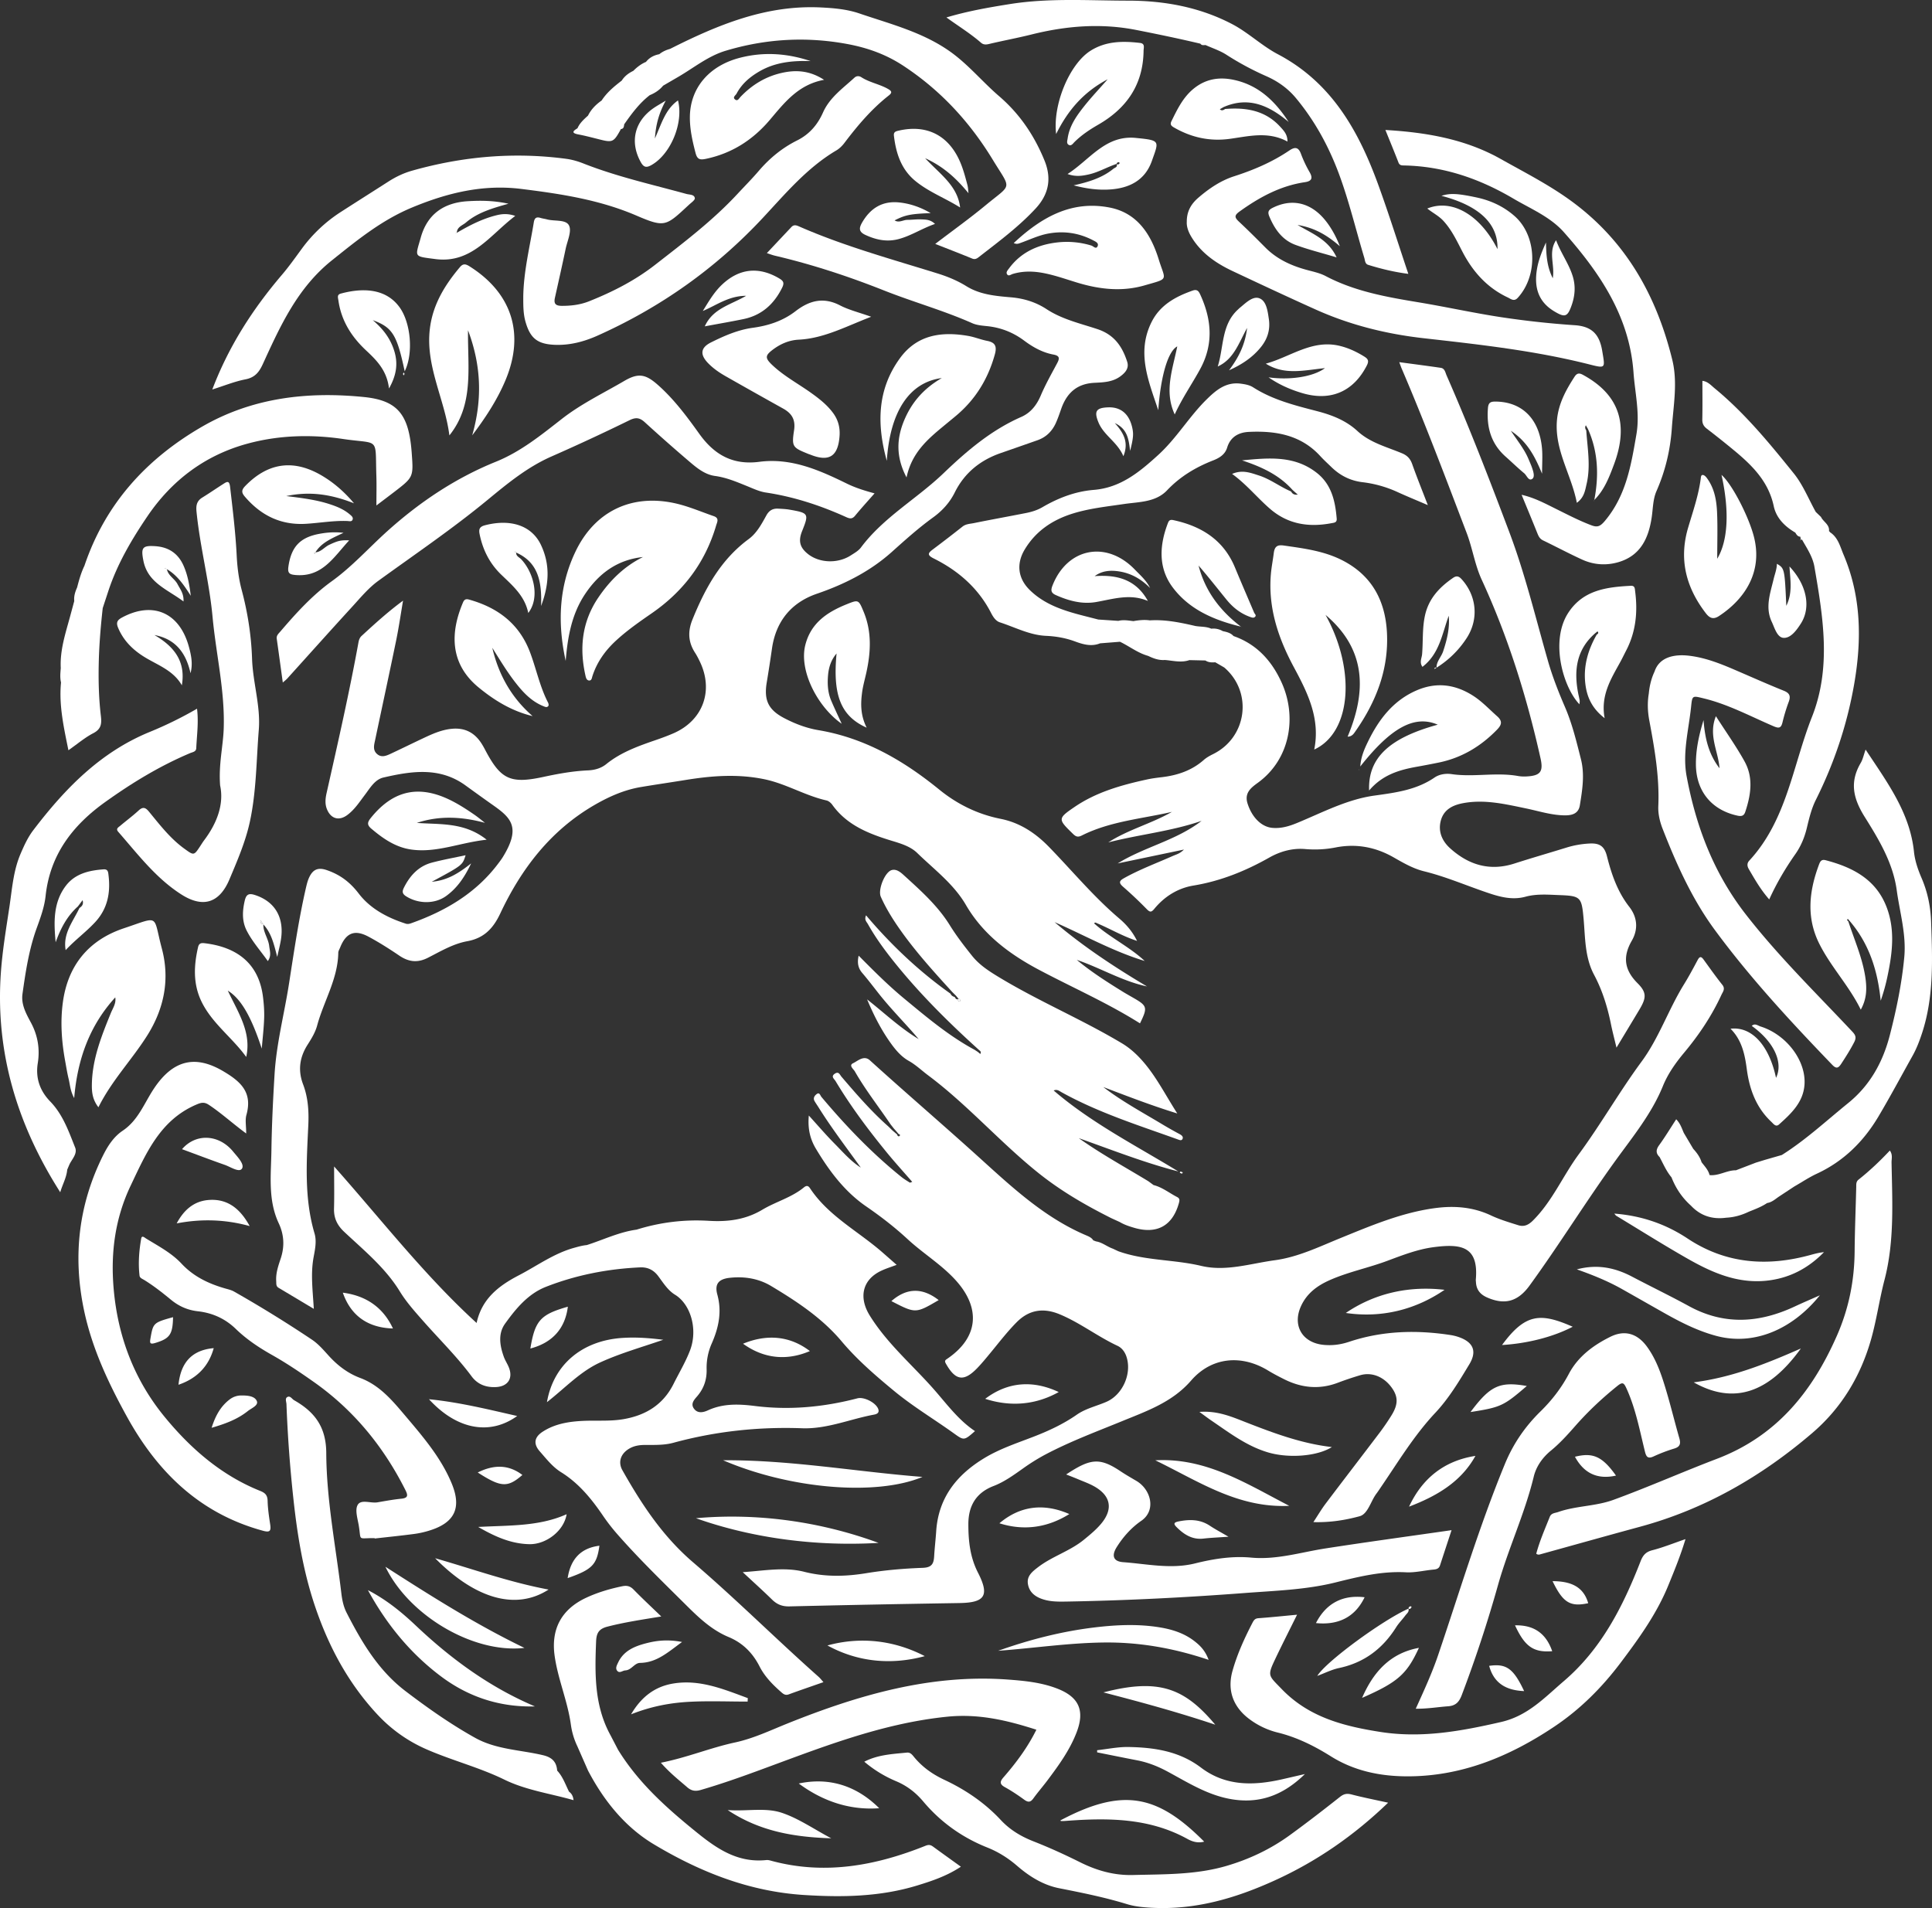 <svg xmlns="http://www.w3.org/2000/svg" width="310.328" height="306.489" viewBox="0 0 310.328 306.489"><rect x="0" y="0" width="310.328" height="306.489" fill="#333333" stroke="none"/><g fill="#FFF"><path d="M82.656 88.752l.205-.024c-.055-.051-.11-.102-.168-.152-.01.058-.024.117-.037.176zM26.687 91.364c.027.014.058.026.087.038.013.008.022.019.036.026-.003-.017-.011-.032-.014-.049-.037-.004-.074-.01-.109-.015zM73.173 37.491l.139-.063c-.023-.004-.047-.011-.069-.007-.028.005-.048.045-.07.07zM42.26 148.442l.02.028c.008.008.015.018.022.027l-.002-.055c-.017.004-.024-.003-.04 0zM26.43 91.329l.257.035c-.058-.027-.113-.054-.172-.075-.021-.008-.057.025-.085.04zM73.312 37.427l.063.006c0-.015.004-.025.004-.04a.75.75 0 0 1-.067.034zM154.003 160.846c.023.031.202.005.212-.022.057-.208-.026-.347-.246-.386-.198.138-.061.283.034.408zM153.969 160.438c.012-.008.014-.017.028-.025-.017.012-.025.009-.038.019v.001c.006-.001.006.004.01.005zM82.861 88.728c.01.007.017.015.024.022.01.003.015.008.024.011 0-.015-.009-.023-.008-.038l-.04.005zM50.604 88.777a.354.354 0 0 0 .033-.019c.006-.011.016-.019.021-.03-.017.001-.032.007-.05.007l-.004.042zM50.584 88.947l.02-.169-.174.095.154.074zM42.26 148.442l-.447-.654c.062.421.076.707.447.654zM76.563 212.517a.068.068 0 0 1-.012-.012.306.306 0 0 0-.007.024c-.007.034-.067.056.019-.012z"/><path d="M50.945 164.716c1.062-3.91 3.326-7.472 3.392-11.675.004-.282.187-.565.297-.841.941-2.361 2.323-2.94 4.564-1.739 1.705.913 3.346 1.96 4.948 3.045 1.504 1.019 2.931 1.185 4.601.333 2.029-1.033 4.036-2.239 6.297-2.65 2.688-.49 4.173-2.044 5.303-4.444 3.397-7.221 8.099-13.365 15.157-17.448 2.347-1.357 4.783-2.432 7.465-2.88 2.402-.401 4.812-.751 7.214-1.141 4.192-.679 8.364-.984 12.593-.108 3.482.722 6.527 2.627 9.975 3.406.352.08.719.396.938.702 2.351 3.28 5.85 4.645 9.5 5.762 1.483.453 3.04.904 4.139 1.976 2.732 2.658 5.857 4.972 7.82 8.345 2.783 4.783 7.042 7.935 11.787 10.446 5.393 2.854 10.993 5.312 16.176 8.576 1.246-2.539 1.178-2.806-1.023-4.072-.604-.349-1.214-.687-1.805-1.054-2.521-1.562-5.021-3.153-7.324-5.071 3.812 1.287 7.283 3.418 11.273 4.264-5.188-3.09-10.212-6.389-14.835-10.324 4.8 2.103 9.39 4.697 14.474 6.238-2.411-2.243-5.403-3.678-7.87-5.813-.087-.081-.259-.22-.249-.234.136-.202.3-.094.459-.015 2.111.887 4.095 2.077 6.427 2.835-.754-1.538-1.752-2.662-2.886-3.624-4.104-3.487-7.529-7.638-11.269-11.482-2.18-2.238-4.688-3.887-7.743-4.496-3.706-.738-6.986-2.356-9.862-4.695-5.757-4.684-11.981-8.304-19.421-9.554-1.909-.321-3.738-1.016-5.462-1.915-2.557-1.332-3.313-2.859-2.839-5.731.303-1.813.58-3.627.842-5.447.622-4.356 3.059-7.391 7.229-8.822 4.427-1.519 8.539-3.592 12.022-6.711 2.149-1.925 4.286-3.846 6.625-5.54 1.468-1.063 2.666-2.366 3.485-4.014 1.564-3.145 4.094-5.187 7.387-6.328 1.97-.683 3.937-1.371 5.904-2.062 1.396-.49 2.358-1.456 2.955-2.784.324-.724.583-1.479.844-2.23.884-2.546 2.508-4.069 5.342-4.209 1.415-.071 2.893-.112 4.14-1.018.822-.599 1.464-1.325 1.122-2.375-.793-2.452-2.075-4.341-4.795-5.237-2.757-.91-5.655-1.566-8.145-3.199-1.742-1.142-3.663-1.728-5.734-1.905-2.476-.213-4.964-.43-7.151-1.786-1.448-.897-3.001-1.538-4.619-2.042-7.489-2.333-15.067-4.402-22.273-7.565-.458-.201-.838-.296-1.212.1-1.312 1.392-2.621 2.786-3.947 4.194.393.126.854.309 1.332.422 5.956 1.399 11.773 3.312 17.43 5.555 4.706 1.868 9.593 3.225 14.226 5.279.705.313 1.539.389 2.323.467 2.238.218 4.232.998 6.034 2.344 1.403 1.048 2.938 1.903 4.678 2.228 1.062.197 1.009.636.595 1.411-.911 1.708-1.87 3.401-2.626 5.178-.66 1.551-1.627 2.771-3.128 3.43-4.828 2.118-8.738 5.455-12.492 9.051-4.292 4.111-9.629 7.064-13.261 11.925-.4.535-1.057.899-1.639 1.273-2.079 1.339-5.013 1.231-6.856-.221-1.316-1.036-1.593-2.095-.958-3.678 1.129-2.822 1.079-2.917-2.033-3.459-.584-.101-1.184-.121-1.777-.157-.87-.055-1.472.266-1.924 1.083-.769 1.39-1.541 2.846-2.841 3.802-4.47 3.293-6.988 7.897-9.021 12.897-.789 1.939-.702 3.65.412 5.373.295.457.545.949.779 1.442 2.232 4.676.467 9.442-4.266 11.493-.911.394-1.846.741-2.784 1.064-2.823.972-5.627 1.962-8 3.881-.827.669-1.859.958-2.915 1.005-2.445.107-4.828.543-7.218 1.058-5.336 1.148-6.854.37-9.39-4.49a12.761 12.761 0 0 0-.522-.9c-1.126-1.749-2.69-2.559-4.801-2.345-1.728.174-3.246.895-4.773 1.615-1.663.785-3.312 1.598-4.978 2.376-.729.34-1.51.687-2.232.042-.712-.634-.457-1.469-.295-2.241 1.126-5.347 2.285-10.686 3.386-16.037.431-2.101.735-4.229 1.098-6.343-2.429 1.789-4.55 3.723-6.661 5.667-.3.275-.43.641-.503 1.052-1.478 8.117-3.312 16.158-5.122 24.204-.198.889-.285 1.76.084 2.632.637 1.497 1.919 1.85 3.226.893 1.188-.873 1.966-2.093 2.837-3.241.839-1.106 1.605-2.479 2.996-2.799 4.5-1.036 9.026-1.733 13.166 1.267 1.49 1.079 2.98 2.156 4.484 3.215 2.864 2.019 4.443 3.557 1.516 8.302-.234.38-.51.736-.779 1.093-3.58 4.738-8.457 7.581-13.944 9.534-.287.103-.562.165-.867.066-2.94-.949-5.678-2.388-7.546-4.827-1.408-1.84-2.986-3.039-5.144-3.776-1.417-.484-2.205-.083-2.785 1.095-.26.526-.409 1.117-.543 1.694-1.171 5.086-1.922 10.244-2.724 15.398-.754 4.855-2.025 9.634-2.326 14.559-.248 4.072-.449 8.15-.508 12.229-.054 3.952-.596 7.978 1.176 11.757.863 1.842.961 3.711.318 5.652-.39 1.174-.809 2.358-.724 3.637.025.393-.054.813.364 1.064l5.674 3.391c-.171-2.943-.525-5.608-.038-8.271.232-1.269.525-2.588.152-3.85-1.687-5.709-1.271-11.535-.999-17.344.105-2.272-.027-4.467-.837-6.597-.861-2.267-.555-4.378.744-6.399.612-.965 1.214-1.935 1.518-3.062z"/><path d="M270.536 169.064c2.367-2.835 4.412-5.886 5.961-9.248.229-.501.676-.97.149-1.63-1.052-1.318-2.026-2.701-3.02-4.068-.385-.529-.634-.486-.939.088-.702 1.315-1.406 2.633-2.189 3.9-2.491 4.018-4.02 8.615-6.806 12.396-3.573 4.851-6.55 10.081-10.112 14.924-2.557 3.475-4.245 7.545-7.371 10.646-.75.746-1.455 1.013-2.363.727-1.468-.463-2.958-.904-4.345-1.558-2.906-1.371-5.927-1.599-9.039-1.177-5.327.721-10.225 2.803-15.149 4.808-3.441 1.401-6.805 3.051-10.553 3.56-3.928.533-7.854 1.85-11.821.906-4.404-1.049-9.02-.809-13.319-2.356-.291-.138-.583-.274-.874-.411-.93-.322-1.7-1.012-2.703-1.166l-.438-.167c-.276-.45-.748-.637-1.196-.829-6.475-2.758-11.61-7.478-16.684-12.078-5.947-5.396-12.049-10.617-17.999-16.009-.96-.871-1.906.082-2.705.464-.73.349.07.936.287 1.314 1.702 2.977 3.828 5.671 5.741 8.508l.525.666.445.502.266.326c.112.105.429.16.201.367-.162.147-.344-.003-.383-.234l-.32-.275-.464-.398-.604-.596c-2.765-2.442-5.17-5.223-7.559-8.02-.254-.295-.418-.888-1.037-.496-.73.462-.123.851.089 1.205 2.407 4.016 5.206 7.754 8.158 11.378 1.326 1.628 2.745 3.182 4.162 4.813-.221.065-.347.145-.398.111-.459-.29-.928-.569-1.348-.908-4.743-3.819-8.932-8.194-12.842-12.848-.178-.211-.295-.789-.73-.482-.342.24-.663.649-.37 1.157.199.345.431.669.642 1.006 2.088 3.339 4.482 6.462 6.783 9.671-1.631-1.037-2.87-2.496-4.203-3.84-1.367-1.378-2.631-2.859-4.146-4.524-.206 2.171.241 3.837 1.139 5.335 2.136 3.561 4.6 6.873 8.071 9.262 2.342 1.61 4.584 3.34 6.665 5.266 2.555 2.363 5.598 4.17 7.901 6.803 3.861 4.416 3.349 8.943-1.297 12.234a22.08 22.08 0 0 1-.368.256c-.318.218-.25.419-.071.734 1.534 2.699 2.88 2.898 5.024.668.756-.788 1.451-1.636 2.146-2.48 1.358-1.648 2.654-3.342 4.166-4.869 2.049-2.07 4.371-2.344 6.931-1.278 3.265 1.359 6.077 3.563 9.278 5.058.702.327 1.199.988 1.458 1.809.853 2.693-.642 6.051-3.228 7.181-1.589.694-3.329 1.068-4.769 2.071-2.181 1.517-4.555 2.617-7.021 3.566-2.642 1.02-5.343 1.909-7.786 3.381-4.463 2.688-7.424 6.375-7.779 11.783-.088 1.34-.25 2.676-.328 4.016-.07 1.178-.37 1.804-1.824 1.855-3.025.109-6.066.367-9.053.856-3.379.553-6.641.633-10.008-.222-3.13-.795-6.351-.177-9.859.063 1.76 1.639 3.269 2.994 4.717 4.413.797.78 1.637 1.111 2.784 1.084 9.104-.219 18.206-.391 27.31-.537 4.075-.066 4.867-1.178 2.979-4.869-1.282-2.502-1.55-5.091-1.552-7.792-.002-2.944 1.231-5.054 4.05-6.139 1.733-.667 3.224-1.756 4.725-2.818a32.29 32.29 0 0 1 3.532-2.207c4.007-2.124 8.248-3.699 12.434-5.413 3.982-1.63 8.032-3.035 11.034-6.498 3.284-3.785 8.079-4.229 12.372-1.613.849.516 1.733.975 2.622 1.418 2.757 1.371 5.587 1.661 8.519.566a51.578 51.578 0 0 1 3.666-1.236c1.822-.527 3.715.223 4.967 1.889 1.152 1.538 1.162 2.802-.013 4.657a38.233 38.233 0 0 1-1.766 2.584c-2.911 3.843-5.854 7.663-8.759 11.511-.671.889-1.236 1.857-1.96 2.957 2.713.08 5.154-.323 7.438-.946 1.314-.36 1.761-2.397 2.681-3.622.24-.316.456-.65.68-.978 2.801-4.095 5.353-8.354 8.785-12.012 2.172-2.314 3.828-5.079 5.47-7.804 1.229-2.038.658-3.479-1.557-4.305a7.389 7.389 0 0 0-1.438-.376c-5.53-.854-10.998-.698-16.352 1.09-1.342.448-2.702.622-4.113.478-3.399-.351-4.989-3.111-3.597-6.192.943-2.085 2.627-3.317 4.626-4.202 2.959-1.311 6.147-1.949 9.173-3.072 2.467-.917 4.938-1.892 7.565-2.229 4.325-.557 7.198-.164 6.729 5.197-.014.146.015.298.022.446.068 1.22.697 1.97 1.823 2.458 2.691 1.169 4.839.754 6.782-1.92 4.787-6.584 9.063-13.523 13.838-20.123 2.76-3.814 5.779-7.492 7.583-11.93.815-2 2.055-3.738 3.433-5.388z"/><path d="M242.436 85.478c-3.189-8.461-6.441-16.889-10.076-25.169-.215-.491-.283-1.131-.947-1.227-2.174-.318-4.355-.599-6.655-.909.169.449.258.725.37.99 3.74 8.715 7.077 17.59 10.456 26.447.937 2.456 1.312 5.114 2.417 7.511 4.238 9.199 7.237 18.798 9.442 28.665.479 2.146.015 2.814-2.229 2.932a5.945 5.945 0 0 1-1.34-.062c-3.551-.645-7.143.213-10.701-.309-.941-.137-1.978.02-2.744.544-2.938 2.012-6.267 2.43-9.686 2.907-4.41.615-8.379 2.741-12.464 4.42-1.256.516-2.534.884-3.911.761-1.761-.157-3.28-1.706-3.979-3.908-.53-1.668.503-2.504 1.616-3.308 5.266-3.798 6.324-10.624 3.882-16.065-1.576-3.514-4.002-6.22-7.752-7.53-.462-.517-1.094-.656-1.729-.792a2.967 2.967 0 0 0-1.847-.389c-.805-.368-1.685-.289-2.527-.429-2.415-.557-4.837-1.067-7.341-.908-.889-.129-1.766-.032-2.64.12-.805-.094-1.609-.246-2.418-.04l-3.216-.215c-.802-.205-1.603-.408-2.4-.613-3.152-.808-6.232-1.785-8.627-4.144-1.903-1.875-2.165-4.229-.78-6.517 1.786-2.956 4.455-4.737 7.698-5.749 2.674-.833 5.443-1.12 8.197-1.527 2.436-.361 5.115-.264 6.96-2.21 2.112-2.225 4.614-3.712 7.418-4.807.998-.391 1.896-.952 2.229-2.047.528-1.75 1.879-2.451 3.489-2.526 4.297-.201 8.342.475 11.452 3.868.569.623 1.196 1.193 1.804 1.782 1.397 1.36 3.034 2.191 4.995 2.43a18.75 18.75 0 0 1 5.573 1.559c1.534.704 3.1 1.341 4.919 2.123-.929-2.417-1.764-4.483-2.508-6.583-.307-.863-.775-1.381-1.641-1.743-2.459-1.03-5.111-1.684-7.152-3.57-1.84-1.698-4.078-2.571-6.473-3.194-3.551-.923-7.125-1.806-10.276-3.826-.583-.374-1.28-.499-1.986-.592-2.358-.313-3.941 1.007-5.46 2.496-2.834 2.777-4.837 6.247-7.811 8.957-3.045 2.774-6.064 5.262-10.356 5.61-2.978.242-5.697 1.296-8.26 2.788-.829.483-1.73.752-2.657.934-2.776.548-5.562 1.047-8.335 1.612-.615.125-1.278.127-1.822.556a229.755 229.755 0 0 1-4.724 3.638c-.775.578-1.057.912.083 1.479 3.959 1.972 7.177 4.766 9.231 8.77.318.622.751 1.284 1.404 1.496 2.445.791 4.783 2.049 7.394 2.169 1.616.073 3.136.333 4.646.888 1.305.481 2.656.885 4.062.315 1.065-.083 2.129-.168 3.194-.252 1.521.731 2.868 1.812 4.526 2.271.844.407 1.709.731 2.671.657 1.315.1 2.628.479 3.947.021l2.57.058c.689-1.191.949-2.463.981-3.777-.032 1.314-.292 2.586-.98 3.777.488.327 1.035.333 1.593.291l1.439.834c4.604 3.947 3.685 11.182-1.759 13.898-.533.265-1.075.557-1.517.947-1.943 1.718-4.258 2.485-6.779 2.78-.788.092-1.579.196-2.354.364-4.089.89-8.117 2.021-11.612 4.402-2.778 1.889-2.691 1.98-.263 4.348.469.457.799.553 1.402.25 4.55-2.283 9.604-2.674 14.479-3.794-3.283 1.892-7.013 2.829-10.219 4.901 4.968-1.275 10.101-1.772 14.985-3.461-4.07 3.156-9.166 4.17-13.476 6.838l10.64-2.225c-.653.666-1.252.79-1.788 1.028-2.632 1.167-5.336 2.167-7.858 3.578-.791.442-.816.767-.131 1.368a65.117 65.117 0 0 1 3.791 3.582c.522.538.754.541 1.231-.041 1.638-1.99 3.784-3.321 6.283-3.733 4.381-.723 8.371-2.342 12.2-4.506 1.753-.99 3.71-1.532 5.729-1.359 1.661.142 3.271.064 4.891-.253 3.313-.651 6.421-.075 9.343 1.596 1.556.89 3.134 1.804 4.868 2.229 3.296.809 6.404 2.127 9.591 3.234 2.155.75 4.36 1.49 6.701.854 1.815-.495 3.655-.329 5.489-.261 3.398.126 3.54.337 3.854 3.798.275 3.051.183 6.184 1.688 9.01 1.345 2.522 2.166 5.221 2.727 8.012.223 1.1.513 2.185.869 3.684 1.357-2.254 2.526-4.18 3.681-6.113 1.113-1.862 1.211-2.732-.286-4.228-2.128-2.126-2.431-4.247-.94-6.83 1.059-1.838.916-3.765-.406-5.459-1.881-2.411-2.842-5.196-3.576-8.105-.406-1.61-1.154-2.141-2.804-2.055-1.243.064-2.47.273-3.666.642-2.799.866-5.615 1.677-8.404 2.573-3.95 1.27-7.352.229-10.322-2.452-1.28-1.154-1.961-2.686-1.495-4.438.462-1.742 1.851-2.476 3.52-2.796 3.471-.667 6.816.137 10.175.834 2.041.423 4.046 1.081 6.154 1.112 1.166.018 2.259-.23 2.483-1.607.4-2.457.802-4.943.178-7.409-.719-2.835-1.398-5.682-2.568-8.391-1.043-2.414-2.003-4.86-2.732-7.403-1.986-6.92-3.654-13.919-6.205-20.682zM99.262 246.553c3.482 3.96 7.273 7.623 11.013 11.338 2.014 2.002 4.085 3.951 6.749 5.059 2.282.949 3.873 2.559 4.972 4.712.854 1.675 2.144 2.969 3.537 4.188.362.317.667.497 1.177.31 1.8-.66 3.615-1.277 5.558-1.959-.32-.357-.525-.633-.776-.854-6.807-6.04-13.259-12.479-20.162-18.391-4.894-4.19-8.262-9.322-11.347-14.776-.761-1.342-.283-2.707 1.144-3.521.754-.43 1.586-.555 2.441-.558 1.542-.008 3.104.057 4.599-.351 6.772-1.844 13.656-2.585 20.666-2.331 3.993.146 7.682-1.469 11.528-2.184.356-.067.945-.214.713-.89-.353-1.017-2.271-2.016-3.357-1.732-5.394 1.407-10.869 1.926-16.406 1.234-2.609-.326-5.124-.438-7.592.69-.687.313-1.591.561-2.207-.211-.68-.851.037-1.53.514-2.095 1.057-1.251 1.519-2.681 1.477-4.264a9.601 9.601 0 0 1 .832-4.193c1.099-2.509 1.646-5.057.887-7.824-.471-1.715.219-2.504 2-2.698 2.342-.255 4.627.113 6.63 1.313 4.139 2.48 8.18 5.141 11.328 8.883 2.512 2.984 5.441 5.506 8.432 7.977 2.96 2.445 6.244 4.423 9.361 6.641 1.864 1.327 1.788 1.436 3.632-.189-2.525-1.689-4.326-4.076-6.265-6.324-3.529-4.094-7.742-7.572-10.639-12.245-1.79-2.888-1.208-5.75 1.849-7.188.743-.35 1.535-.594 2.473-.949-.8-.702-1.532-1.347-2.266-1.988-3.906-3.42-8.692-5.846-11.657-10.328-.278-.42-.565-.457-.974-.121-1.99 1.633-4.512 2.288-6.678 3.584-2.689 1.607-5.546 1.966-8.602 1.781a32.12 32.12 0 0 0-11.587 1.415c-2.806.382-5.343 1.63-8.005 2.48-.69.065-1.349.251-2.021.437-3.265.9-5.958 2.894-8.899 4.421-3.336 1.731-5.953 3.831-6.779 7.656a.068.068 0 0 0 .012.012c-.087.068-.026.046-.019.013a.168.168 0 0 1 .007-.024c-8.335-7.608-15.236-16.52-22.888-25.142 0 2.557.044 4.644-.015 6.729-.044 1.542.483 2.688 1.633 3.77 3.181 2.987 6.6 5.766 8.928 9.561 1.068 1.743 2.435 3.261 3.784 4.792 2.593 2.943 5.403 5.693 7.75 8.855.959 1.293 2.305 1.81 3.917 1.73 1.943-.096 2.806-1.434 2.032-3.252-.234-.548-.57-1.055-.771-1.613-.648-1.794-.952-3.712.197-5.313 1.739-2.422 3.698-4.799 6.561-5.922 4.841-1.899 9.911-2.884 15.117-3.126 1.23-.058 2.184.405 2.939 1.418.801 1.072 1.531 2.266 2.688 2.974 2.518 1.542 3.706 5.571 2.4 8.968-.716 1.862-1.745 3.57-2.632 5.348-1.67 3.348-4.475 5.062-8.068 5.676-2.173.371-4.367.168-6.551.277-2.257.112-4.457.473-6.4 1.73-1.382.894-1.526 1.969-.466 3.174 1.053 1.196 2.044 2.485 3.403 3.33 2.863 1.778 4.907 4.297 6.767 7.03a31.017 31.017 0 0 0 2.382 3.05zM189.488 182.177a63.65 63.65 0 0 1-2.597-1.462c-3.265-1.971-6.638-3.777-9.68-6.107 3.832 1.451 7.637 2.936 11.888 4.246-1.938-3.034-3.387-5.924-5.52-8.367-.985-1.128-2.079-2.132-3.375-2.906-6.479-3.875-13.472-6.794-19.927-10.726-1.553-.946-3.005-1.906-4.139-3.323-1.271-1.591-2.514-3.199-3.589-4.937-1.938-3.122-4.66-5.54-7.341-7.983-.535-.488-1.197-1.065-1.97-.854-1.119.306-2.251 3.179-1.762 4.281.748 1.684 1.7 3.257 2.74 4.775 2.594 3.778 5.666 7.16 8.744 10.535l.582.579.414.502c.013-.01.021-.007.038-.019-.015.009-.017.018-.028.025.22.039.303.178.246.386-.01.027-.188.054-.212.022-.095-.125-.232-.271-.034-.408-.004-.001-.004-.006-.01-.006v-.001c-.335.227-.464-.047-.608-.284-.296-.082-.543-.229-.667-.529-5.046-3.578-9.511-7.799-13.569-12.585-.324.722.097 1.045.298 1.408 1.268 2.26 2.806 4.338 4.431 6.35 3.946 4.884 8.384 9.296 13.022 13.513.15.138.304.275.453.414.229.15.295.34.141.582a41.113 41.113 0 0 0-.385-.324c-.18-.119-.361-.237-.543-.355-4.141-2.235-7.712-5.256-11.312-8.233-2.55-2.108-4.887-4.449-7.295-6.88-.258 1.162-.088 2.006.586 2.792.938 1.093 1.806 2.245 2.7 3.374 1.99 2.517 4.275 4.772 6.35 7.236-3.008-1.806-5.537-4.227-8.281-6.377 1.076 2.565 2.312 4.993 3.925 7.207.767 1.049 1.622 2.025 2.771 2.672 1.139.639 2.069 1.543 3.102 2.315 6.267 4.681 11.424 10.604 17.511 15.522 3.739 3.023 7.735 5.328 11.943 7.439.445.203.892.406 1.338.611.707.422 1.479.678 2.267.91 3.686 1.094 6.204-.294 7.227-3.953.127-.457.158-.746-.285-.975-1.258-.646-2.38-1.568-3.786-1.924-.278-.206-.556-.41-.836-.615-3.737-2.271-7.581-4.368-11.173-6.919 5.294 1.873 10.519 3.942 15.989 5.349-6.795-4.158-13.927-7.761-20.025-13.004.548-.247.907.079 1.287.289 5.891 3.264 12.289 5.282 18.588 7.544.287.104.642.278.806-.022.194-.358-.095-.615-.438-.8zM53.315 93.346c-3.178 2.288-5.774 5.163-8.3 8.113-.288.336-.639.621-.562 1.153.326 2.284.634 4.572.971 7.022.312-.278.542-.447.729-.654 3.467-3.835 6.911-7.693 10.404-11.505 1.335-1.458 2.625-3.029 4.207-4.176 5.911-4.283 11.957-8.384 17.594-13.035 3.188-2.629 6.364-5.238 10.2-6.93a335.99 335.99 0 0 0 12.567-5.84c1.05-.515 1.667-.378 2.452.336a281.821 281.821 0 0 0 6.814 6.023c1.321 1.125 2.682 2.356 4.45 2.598 1.813.247 3.43.932 5.082 1.601 1.012.408 2.03.904 3.091 1.062 4.514.678 8.793 2.085 12.932 3.96.583.264.96.302 1.404-.237.976-1.187 2.015-2.321 3.126-3.588-1.601-.435-3.056-.885-4.452-1.569-4.427-2.167-8.933-4.167-14.059-3.499-4.199.548-7.192-1.074-9.638-4.491-1.984-2.773-4.049-5.551-6.636-7.843-1.964-1.74-3.13-1.991-5.394-.67-3.382 1.977-6.936 3.682-10.049 6.109-3.33 2.595-6.61 5.271-10.589 6.878-6.525 2.639-12.28 6.504-17.489 11.194-2.951 2.663-5.611 5.65-8.855 7.988zM225.596 26.579c6.323.139 12.056 2.122 17.477 5.314 2.824 1.664 5.941 2.931 8.14 5.419 5.729 6.484 10.516 13.46 11.17 22.515.238 3.309 1.048 6.557.469 9.931-.853 4.962-1.656 9.874-5.079 13.93-.741.878-1.194 1.05-2.146.692-1.957-.736-3.803-1.701-5.671-2.625-1.753-.868-3.481-1.809-5.547-2.276.899 2.186 1.738 4.198 2.549 6.222.19.474.392.861.896 1.104 2.103 1.011 4.163 2.116 6.287 3.084 1.866.851 3.868.982 5.829.406 3.545-1.041 4.838-3.852 5.335-7.187.213-1.424.188-2.905.775-4.236 1.415-3.223 2.215-6.583 2.459-10.083.254-3.664.964-7.353.072-10.994-2.527-10.3-7.452-19.081-16.194-25.482-3.593-2.63-7.539-4.628-11.385-6.789-5.655-3.176-11.911-4.26-18.501-4.646.745 1.846 1.442 3.527 2.099 5.226.194.503.572.467.966.475zM263.516 250.793c-2.82 7.232-6.27 14.067-12.329 19.245-3.077 2.63-5.776 5.579-10.077 6.565-6.439 1.477-12.775 2.641-19.444 1.588-5.921-.935-11.433-2.363-15.786-6.872-2.16-2.236-2.351-2.087-1.014-4.902 1.104-2.321 2.271-4.612 3.475-7.047-2.188.203-4.203.417-6.225.563-.561.041-.74.354-.957.77-1.283 2.472-2.432 5.004-3.188 7.688-.881 3.121.102 5.801 2.715 7.75a12.636 12.636 0 0 0 4.553 2.158c3.087.758 5.876 2.152 8.53 3.816 3.667 2.295 7.704 3.162 11.933 3.213 8.885.104 16.725-3.145 23.947-7.975 4.14-2.77 7.625-6.236 10.675-10.285 2.95-3.918 5.771-7.827 7.635-12.377.98-2.392 1.966-4.783 2.772-7.463-1.944.665-3.605 1.342-5.33 1.784-1.052.272-1.505.806-1.885 1.781zM42.986 241.075c-.022-.895-.387-1.27-1.175-1.585-6.265-2.504-11.23-6.843-15.396-11.933-4.846-5.92-7.506-12.885-8.163-20.6-.493-5.775.239-11.273 2.746-16.532 2.461-5.161 4.693-10.456 10.473-12.966.822-.357 1.32-.492 2.085.016 1.989 1.32 3.745 2.939 5.99 4.596 0-1.224-.194-2.16.035-2.979 1.008-3.618-.877-5.353-3.773-7.051-4.27-2.504-7.869-1.956-11.032 2.742-1.59 2.36-2.538 5.144-5.065 6.84-1.422.954-2.37 2.398-3.131 3.922-3.946 7.894-4.902 16.156-3.112 24.785 1.276 6.156 3.902 11.748 6.906 17.203 4.916 8.928 11.725 15.579 21.832 18.343 1.069.293 1.362.128 1.2-.96-.192-1.274-.387-2.558-.42-3.841zM265.761 107.876c-.528 1.123-.808 2.31-.923 3.541-.241 1.439-.186 2.885.08 4.303.853 4.549 1.65 9.094 1.448 13.76-.051 1.229.231 2.462.69 3.64 2.227 5.708 4.751 11.315 8.377 16.242 5.693 7.733 12.228 14.774 18.885 21.692.682.709 1.012.459 1.437-.188.734-1.121 1.45-2.248 2.067-3.444.358-.697.282-1.096-.256-1.671-5.809-6.192-11.882-12.112-17.132-18.855-5.178-6.651-8.004-14.109-9.517-22.195-.696-3.723.323-7.426.711-11.129.197-1.89.184-1.84 2.047-1.386 3.948.959 7.506 2.884 11.2 4.468.86.37 1.215.316 1.439-.625.266-1.109.598-2.21.996-3.278.344-.923.175-1.413-.795-1.803-2.717-1.094-5.393-2.293-8.083-3.447-2.288-.98-4.603-1.87-7.095-2.169-2.34-.28-4.789.165-5.576 2.544zM214.528 254.182c3.729-.926 7.404-1.835 11.299-1.625 1.47.079 2.961-.307 4.447-.438.496-.043.862-.168 1.027-.671.592-1.812 1.188-3.624 1.855-5.659-6.908.994-13.591 1.901-20.254 2.935-3.965.616-7.839 1.854-11.934 1.473-3.055-.285-6.06.2-9.006.931-3.88.963-7.71.082-11.547-.197-1.602-.117-1.897-1.045-1.048-2.41 1.037-1.662 2.37-3.145 3.948-4.231 2.454-1.688 1.551-5.051-.797-6.425-.856-.502-1.718-.996-2.543-1.547-3.39-2.271-4.881-2.012-8.723.523.658.261 1.257.484 1.846.735.91.388 1.858.717 2.711 1.206 2.655 1.519 3.012 3.672 1.022 6.019-.805.949-1.769 1.737-2.733 2.526-2.254 1.842-5.108 2.664-7.401 4.438-.892.69-1.787 1.396-1.589 2.649.214 1.365 1.192 2.098 2.473 2.496 1.212.379 2.454.369 3.694.347 9.603-.167 19.191-.653 28.767-1.382 4.851-.368 9.75-.515 14.486-1.693zM303.555 184.812c-1.594 1.697-3.244 3.259-5.027 4.672-.423.335-.359.775-.371 1.221-.084 3.433-.227 6.863-.256 10.295-.043 4.72-.928 9.188-2.853 13.563-3.981 9.046-9.72 16.124-19.275 19.768-5.565 2.121-11.021 4.543-16.62 6.59-2.866 1.047-5.986.942-8.865 1.951-.504.178-1.109.156-1.354.771-.781 1.965-1.637 3.905-2.174 5.93.31.237.547.123.779.059 5.311-1.469 10.613-2.96 15.931-4.404 10.403-2.828 19.483-8.071 27.627-15.045 4.74-4.061 7.803-9.208 9.472-15.143.867-3.094 1.309-6.308 2.125-9.432 1.62-6.201 1.255-12.535 1.137-18.846-.013-.608.222-1.277-.276-1.95z"/><path d="M261.26 223.038c1.476 3.244 2.114 6.719 2.962 10.137.209.84.472 1.193 1.394.765a26.109 26.109 0 0 1 3.34-1.269c.954-.296 1.027-.824.781-1.677-.728-2.528-1.345-5.087-2.096-7.607-.738-2.477-1.54-4.942-3.091-7.069-1.535-2.107-3.558-2.742-5.878-1.594-2.747 1.359-5.203 3.176-6.67 5.95-1.203 2.276-2.737 4.255-4.559 6.042-2.478 2.426-4.377 5.189-5.718 8.443-4.129 10.03-7.238 20.408-10.712 30.662-.987 2.912-2.269 5.701-3.607 8.65 1.876.021 3.531-.271 5.198-.393 1.261-.092 1.783-.729 2.196-1.812a209.14 209.14 0 0 0 5.824-17.679c1.658-5.886 4.291-11.44 5.735-17.397.399-1.645 1.408-3.072 2.755-4.177 1.468-1.204 2.724-2.608 3.973-4.028 2.041-2.318 4.29-4.418 6.698-6.358.861-.694 1.053-.511 1.475.411zM208.97 24.72c-.419-1.139-1.001-1.135-1.883-.538-2.73 1.849-5.722 3.123-8.858 4.133-2.14.688-4.01 1.956-5.721 3.424-1.134.975-1.896 2.152-1.881 3.905-.045.736.237 1.567.708 2.356 1.567 2.634 3.989 4.291 6.66 5.547 4.439 2.089 8.884 4.172 13.361 6.183 5.581 2.506 11.377 3.927 17.335 4.6 8.938 1.009 17.861 1.99 26.605 4.206 2.675.678 2.523.617 2.057-2.192-.441-2.646-1.668-3.92-4.398-4.105a143.899 143.899 0 0 1-11.701-1.27c-4.463-.673-8.878-1.658-13.333-2.397-5.154-.855-10.276-1.746-14.977-4.223-.95-.501-2.058-.724-3.108-1.012-2.482-.681-4.749-1.726-6.591-3.583-1.401-1.411-2.807-2.815-4.258-4.171-.711-.665-.731-1.001.132-1.62 3.187-2.288 6.55-4.12 10.488-4.702 1.038-.153 1.322-.602.763-1.583a19.539 19.539 0 0 1-1.4-2.958zM90.861 39.957c.266-1.26.996-2.795.54-3.731-.493-1.013-2.327-.654-3.553-.988-.335-.092-.686-.129-1.017-.231-.663-.207-.97-.018-1.089.709-.655 4.017-1.663 7.983-1.693 12.087 0 1.295-.003 2.589.352 3.853.749 2.66 1.904 3.607 4.662 3.73 2.436.108 4.744-.501 6.938-1.484 10.103-4.526 18.956-10.784 26.527-18.901 3.649-3.911 7.114-8.067 11.824-10.849.501-.296.947-.749 1.302-1.218 2.106-2.783 4.352-5.434 7.113-7.601.602-.471.441-.723-.132-1.049-1.364-.775-2.954-1.025-4.284-1.881-.322-.207-.746-.257-1.108.075-1.857 1.709-3.976 3.177-5.05 5.597-.874 1.967-2.188 3.501-4.162 4.486-2.383 1.188-4.41 2.85-6.148 4.882-1.096 1.282-2.29 2.482-3.439 3.719-3.975 4.282-8.599 7.778-13.193 11.357-3.29 2.562-6.845 4.362-10.632 5.875-1.397.558-2.86.74-4.376.734-1.037-.003-1.317-.371-1.105-1.318.584-2.617 1.171-5.232 1.723-7.853zM161.398 287.063c1.086.598 2.123 1.297 3.127 2.025.619.451 1.004.42 1.457-.209.728-1.008 1.549-1.945 2.293-2.939 1.82-2.43 3.602-4.889 4.686-7.758 1.286-3.404.344-5.554-3.014-6.895-2.573-1.027-5.305-1.299-8.03-1.499-12.425-.915-24.011 2.478-35.35 7.022-2.81 1.127-5.526 2.439-8.524 3.084-3.925.845-7.654 2.412-11.889 3.252 1.414 1.619 2.855 2.748 4.239 3.945.68.59 1.324.674 2.167.428 3.057-.891 6.058-1.939 9.044-3.033 9.975-3.653 19.815-7.653 30.566-8.736 5.038-.508 9.624.587 14.298 2.091-1.41 2.853-3.247 5.315-5.275 7.644-.559.64-.691 1.086.205 1.578z"/><path d="M42.212 58.489c2.812-6.135 5.556-12.238 11.109-16.677 4.053-3.24 7.966-6.444 12.852-8.475 5.681-2.362 11.421-3.754 17.547-2.991 6.302.784 12.542 1.722 18.495 4.277 4.626 1.987 4.754 1.696 8.448-1.73.358-.333.98-.751.943-1.064-.077-.612-.858-.541-1.351-.677-5.553-1.526-11.185-2.779-16.562-4.9-.871-.344-1.8-.615-2.726-.739-8.4-1.124-16.667-.396-24.802 1.91-1.34.38-2.601.985-3.78 1.742-2.554 1.637-5.117 3.256-7.665 4.898a23.56 23.56 0 0 0-6.253 5.906c-1.031 1.399-2.032 2.827-3.158 4.147-4.678 5.483-8.546 11.446-11.209 18.449 1.939-.611 3.597-1.294 5.325-1.629 1.513-.296 2.186-1.139 2.787-2.447zM274.168 68.867a150.445 150.445 0 0 1 4.192 3.334c2.979 2.45 5.689 5.061 6.546 9.091.407 1.919 1.775 3.271 3.463 4.258.194.315.377.646.813.663.024.152.046.305.067.456l.283.056-.049.012c.779 1.377 1.681 2.698 1.959 4.306 1.39 8.063 2.749 16.163-.393 24.109-3.089 7.808-4.031 16.564-10.07 23.089-.383.414-.363.874-.074 1.367.951 1.623 1.871 3.265 3.277 4.866 1.195-2.636 2.604-5.007 4.192-7.271.893-1.27 1.48-2.68 1.846-4.198.373-1.54.735-3.092 1.452-4.526 2.948-5.899 5.023-12.079 6.154-18.589 1.232-7.093 1.154-14.062-1.706-20.795-.545-1.283-.87-2.761-2.181-3.605a.313.313 0 0 0-.155-.172c.12-1.069-.915-1.486-1.285-2.278l-.844-.812c-1.153-2.068-2.047-4.345-3.51-6.162-3.916-4.862-7.885-9.708-12.742-13.702-.567-.466-1.093-1.096-1.954-1.186 0 2.125.028 4.157-.016 6.188-.013.672.212 1.101.735 1.501zM215.246 288.624c-2.651 2.096-5.327 4.164-8.06 6.15-3.076 2.234-6.462 3.848-10.126 4.928-4.944 1.461-10.019 1.348-15.083 1.48-3.004.078-5.771-.699-8.449-2.031-2.442-1.217-4.932-2.359-7.471-3.355-2.034-.795-3.813-1.85-5.309-3.453-2.571-2.76-5.663-4.857-9.051-6.447-1.896-.889-3.507-2.023-4.833-3.615-.311-.374-.601-.822-1.199-.762-2.312.23-4.653.332-6.838 1.461a19.616 19.616 0 0 0 5.103 3.131c1.741.73 3.157 1.82 4.366 3.258 2.805 3.332 6.253 5.789 10.303 7.4 1.766.705 3.343 1.701 4.789 2.951 1.974 1.705 4.188 3.086 6.774 3.592 3.654.719 7.293 1.455 10.859 2.547 1.279.393 2.628.512 3.972.584 6.979.371 13.408-1.504 19.713-4.369 6.784-3.08 12.758-7.215 18.259-12.508-2.085-.461-3.984-.83-5.854-1.318-.745-.197-1.246-.113-1.865.376zM36.85 141.263c1.272-3.009 2.588-6.069 3.278-9.238 1.056-4.845 1.043-9.858 1.441-14.799.307-3.826-.955-7.576-1.082-11.412-.125-3.732-.698-7.413-1.662-11.032-.487-1.83-.714-3.699-.81-5.596-.183-3.673-.637-7.323-1.056-10.976-.124-1.076-.511-.843-1.08-.48-1.13.719-2.232 1.484-3.375 2.185-.881.541-1.041 1.243-.941 2.251.559 5.685 2.05 11.214 2.579 16.921.554 5.975 1.993 11.862 1.792 17.925-.096 2.88-.835 5.714-.579 9.147.646 2.999-.477 6.039-2.57 8.819-.208.277-.391.575-.581.866-1.065 1.623-1.05 1.601-2.62.46-2.245-1.63-3.912-3.808-5.646-5.918-.547-.665-.966-.851-1.672-.2-.948.875-1.991 1.644-2.978 2.479-.274.233-.733.449-.298.946 3.135 3.583 6.028 7.427 10.104 10.042 3.474 2.231 6.135 1.443 7.756-2.39z"/><path d="M8.059 176.92c-1.624-1.673-2.377-3.717-1.992-6.136.359-2.261.022-4.424-1.085-6.496-.765-1.427-1.613-2.911-1.37-4.642.505-3.585 1.048-7.171 2.293-10.592.611-1.683 1.228-3.367 1.42-5.147.712-6.619 4.34-11.336 9.582-15.085 4.296-3.073 8.775-5.802 13.652-7.857.374-.157.941-.204.966-.793.088-2.043.396-4.088.124-6.335a61.692 61.692 0 0 1-7.638 3.749c-7.924 3.255-13.605 9.128-18.657 15.757-.878 1.15-1.478 2.467-2.046 3.795-1.179 2.74-1.364 5.67-1.801 8.569-.523 3.482-1.108 6.937-1.362 10.467-.929 12.911 2.658 24.557 9.534 35.338.331-1.196 1.005-2.325 1.12-3.635l.358-.838c.42-.873 1.309-1.723.912-2.713-1.043-2.612-1.961-5.294-4.01-7.406zM65.099 239.308c.415.823.526 1.31-.634 1.427-1.282.129-2.555.363-3.826.582-1.094.188-2.642-.529-3.184.41-.469.814-.01 2.221.176 3.342.414 2.505-.231 1.98 2.388 2 .051 0 .101-.004.15-.008l.007.07c2.124-.242 4.25-.457 6.367-.736a14.825 14.825 0 0 0 2.468-.555c4.038-1.258 5.161-3.642 3.548-7.543-1.719-4.154-4.611-7.514-7.47-10.892-2.056-2.431-4.097-4.89-7.216-6.058-2-.748-3.636-1.996-5.066-3.569-.833-.916-1.667-1.896-2.68-2.575a199.275 199.275 0 0 0-12.545-7.748c-.424-.24-.926-.353-1.4-.488-2.663-.762-5.079-1.906-7.021-3.986-1.608-1.723-3.71-2.818-5.7-4.04-.25-.155-.681-.581-.785.032-.339 1.959-.495 3.942-.263 5.93.043.379.445.514.737.691 1.528.938 2.931 2.047 4.312 3.183 1.257 1.034 2.67 1.666 4.306 1.849 2.338.26 4.392 1.178 6.097 2.829 1.728 1.673 3.707 2.995 5.791 4.17 2.34 1.317 4.562 2.816 6.755 4.362 6.392 4.504 11.181 10.365 14.688 17.321zM158.83 7.073c2.271-.541 4.571-.963 6.837-1.529 5.565-1.39 11.141-1.851 16.831-.733 3.453.678 6.893 1.395 10.314 2.205.212.307.525.236.824.219 1.123.509 2.325.893 3.351 1.555a46.435 46.435 0 0 0 6.425 3.452c1.842.814 3.455 1.958 4.75 3.517 3.082 3.709 5.339 7.888 6.99 12.396 1.59 4.343 2.659 8.847 3.991 13.269.123.411.108.96.618 1.117 2.065.642 4.164 1.153 6.453 1.451-1.628-4.848-3.102-9.544-4.778-14.168-3.162-8.726-7.504-16.549-16.187-21.118-2.576-1.357-4.751-3.481-7.331-4.831-5.19-2.718-10.846-3.764-16.686-3.77-6.354-.005-12.72-.46-19.054.554-3.367.538-6.714 1.116-10.159 2.143 1.967 1.423 3.876 2.592 5.561 4.065.357.311.761.323 1.25.206z"/><path d="M91.401 287.795c-.581-1.158-.995-2.412-1.906-3.387-.105-1.418-.836-2.129-2.263-2.469-3.654-.871-7.516-.898-10.925-2.799-3.92-2.186-7.562-4.753-11.13-7.465-4.384-3.33-7.066-7.864-9.5-12.62-.506-.985-.723-2.066-.85-3.148-.892-7.498-2.385-14.962-2.42-22.511-.021-4.207-1.875-6.61-5.162-8.478-.359-.204-.637-.79-1.114-.501-.378.229-.135.737-.119 1.116.191 5.069.562 10.127 1.111 15.169.632 5.832 1.557 11.58 3.44 17.197 2.202 6.567 5.372 12.482 10.098 17.543a23.585 23.585 0 0 0 7.856 5.553c4.096 1.791 8.459 2.891 12.488 4.859 3.507 1.713 7.362 2.23 11.121 3.305-.071-.641-.3-1.057-.725-1.364zM310.182 148.02c-.085-2.406-.562-4.726-1.514-6.947-.589-1.37-1.079-2.765-1.237-4.272-.663-6.292-4.31-11.158-7.769-16.393-.312.875-.443 1.564-.779 2.134-1.799 3.062-1.246 5.674.636 8.678 2.264 3.614 4.544 7.375 5.146 11.786.488 3.579 1.556 7.086 1.207 10.77-.396 4.213-1.248 8.326-2.298 12.425-1.122 4.385-3.187 8.128-6.705 10.979-3.506 2.84-6.82 5.926-10.656 8.343l-2.691.775-1.473.451-3.209 1.232c-1.463-.014-2.752.929-4.24.772-.206-.829-.795-1.419-1.286-2.069-.252-.835-.757-1.513-1.335-2.146-.51-.855-1.014-1.711-1.522-2.566-.317-.73-.555-1.512-1.217-2.184-.96 1.471-1.793 2.856-2.738 4.158-.529.728-.558 1.298.073 1.912.595 1.11 1.087 2.281 1.91 3.258.683 1.756 1.707 3.277 3.114 4.535 1.544 1.652 3.45 2.248 5.665 1.949 1.289-.063 2.501-.412 3.658-.971 1.005-.4 2.02-.779 2.925-1.389.735-.11 1.268-.594 1.844-.996.843-.556 1.687-1.11 2.529-1.666 1.206-.689 2.37-1.472 3.625-2.055 4.303-1.998 7.504-5.176 9.889-9.194 1.899-3.2 3.652-6.486 5.469-9.735.657-1.175 1.128-2.421 1.546-3.702 1.901-5.847 1.647-11.859 1.433-17.872zM222.78 101.638c-.258-5.096-2.38-9.159-7.096-11.599-2.977-1.541-6.223-1.943-9.47-2.411-1.07-.155-1.487.164-1.621 1.262-.141 1.126-.368 2.244-.462 3.384-.449 5.407 1.204 10.276 3.724 14.949 2.196 4.081 4.244 8.219 3.243 13.175 5.991-2.759 6.698-12.837 1.817-21.627 6.513 5.5 6.629 12.22 3.545 19.556.746-.002 1.032-.545 1.311-.942 3.297-4.726 5.306-9.907 5.009-15.747zM96.099 95.995c-2.608 3.854-3.062 8.062-2.064 12.503.067.296.155.75.539.804.467.065.484-.392.589-.709.735-2.281 2.089-4.145 3.844-5.75 1.766-1.616 3.725-2.983 5.684-4.337 5.091-3.515 8.601-8.172 10.345-14.12.141-.481.548-1.155-.38-1.475-2.105-.726-4.145-1.623-6.343-2.095-6.953-1.494-12.801 1.361-15.87 7.774-2.711 5.665-2.897 11.545-1.579 17.576.308-3.789.941-7.48 3.1-10.722 2.219-3.333 5.188-5.533 9.315-5.97-3.019 1.495-5.316 3.765-7.18 6.521zM148.657 296.485c-7.98 3.199-16.14 4.717-24.668 2.438-.286-.078-.595-.174-.88-.145-4.449.467-7.71-1.631-11.064-4.336-4.874-3.936-9.473-8.012-12.776-13.391-.399-.77-.801-1.54-1.202-2.312-2.615-4.745-2.528-9.896-2.317-15.083.055-1.31.418-2.01 1.815-2.369 2.725-.704 5.497-1.115 8.651-1.634-1.634-1.581-3.075-2.915-4.442-4.321-.561-.576-1.104-.688-1.855-.529-2.002.416-3.947.99-5.797 1.857-3.932 1.848-5.638 5.012-5.033 9.314.524 3.745 2.078 7.248 2.6 10.998a11.8 11.8 0 0 0 1.059 3.555l1.703 3.877c2.54 4.838 5.931 9.068 10.591 11.855 7.405 4.432 15.306 7.576 24.13 8.133 6.165.387 12.209.287 18.145-1.525 2.404-.736 4.793-1.537 7.025-3.021-1.588-1.145-3.037-2.18-4.477-3.232-.391-.283-.699-.334-1.208-.129zM14.757 174.165c-.021 1.24.084 2.452 1.053 3.694 2.14-4.301 5.383-7.634 7.837-11.526 2.742-4.354 3.659-9.059 2.345-13.985-1.462-5.485-.223-5.2-6.093-3.241-5.605 1.871-8.965 5.896-9.79 11.81-.441 3.164-.22 6.344.353 9.49.18.976.332 1.96.569 2.922.223.907.244 1.883.886 3.058.533-6.333 2.516-11.7 6.597-16.176.163.978-.384 1.714-.712 2.521-1.5 3.681-2.977 7.37-3.045 11.433zM81.193 61.076c3.126-7.436 1.057-13.995-5.784-18.3-.605-.381-1.026-.466-1.525.124-2.444 2.893-4.364 6.017-4.835 9.892-.736 6.03 2.4 11.338 3.135 17.147 3.973-4.963 2.924-10.808 2.991-16.887 2.198 5.822 2.269 11.291.674 16.878 2.097-2.783 3.995-5.645 5.344-8.854zM124.078 56.207c1.255-.958 2.643-1.566 4.229-1.647 4.069-.209 7.581-2.131 11.628-3.68-1.964-.701-3.582-1.089-5.017-1.832-2.663-1.378-4.919-.772-7.133.937-2.016 1.556-4.347 2.325-6.862 2.667-2.384.325-4.584 1.286-6.717 2.349-1.674.835-1.801 1.935-.499 3.298.829.868 1.817 1.547 2.854 2.137 3.063 1.742 6.134 3.469 9.211 5.181 1.407.781 2.041 1.78 1.773 3.519-.405 2.647-.221 2.76 2.329 3.793.093.037.189.062.282.099 3.023 1.214 4.467.289 4.699-3.012.093-1.338-.221-2.554-1.018-3.646-.98-1.345-2.271-2.345-3.609-3.298-2.102-1.495-4.4-2.715-6.275-4.523-1.077-1.043-1.035-1.454.125-2.342zM145.232 67.521c-1.216 2.915-1.36 5.857.382 9.17.84-4.011 3.439-6.181 6.053-8.341.612-.507 1.228-1.009 1.838-1.518 3.154-2.621 5.188-5.934 6.286-9.885.361-1.298.098-1.935-1.236-2.195-1.021-.199-2-.613-3.023-.791-4.267-.744-8.203-.214-10.959 3.553-3.728 5.097-3.734 10.722-2.131 16.511.507-7.779 3.521-12.601 8.833-13.299-3.005 1.734-4.875 4.001-6.043 6.795zM175.305 39.444a13.47 13.47 0 0 0-5.6-.488c-3.062.375-5.729 1.585-7.626 4.154-.203.276-.525.597-.33.928.24.407.614.058.918-.033 1.71-.512 3.42-.458 5.154-.104 1.76.358 3.444.958 5.153 1.479 3.579 1.092 7.202 1.518 10.86.464 4.031-1.161 3.362-.701 2.288-4.173-1.24-4.009-3.428-7.465-7.881-8.333-6.172-1.201-11.011 1.598-15.412 5.705.476.211.728.106 1.021.003 1.495-.521 2.924-1.23 4.499-1.524 2.534-.471 4.938-.116 7.224 1.073.399.208.955.442.73.946-.247.563-.679 0-.998-.097zM219.916 126.977c2.163-2.542 4.855-3.312 7.674-3.817 1.172-.209 2.341-.433 3.507-.671 3.671-.75 6.73-2.585 9.331-5.25.717-.736 1.006-1.345.056-2.185-1.264-1.116-2.412-2.363-3.845-3.283-2.87-1.845-5.892-2.254-9.073-.884-3.776 1.625-6.093 4.667-7.827 8.228-.592 1.214-1.146 2.472-1.243 4.006 4.966-6.295 8.739-8.311 12.444-6.717-7.765 2.132-11.232 5.328-11.024 10.573z"/><path d="M297.039 147.863c3.197 3.682 4.573 8.077 5.048 12.881a30.802 30.802 0 0 0 1.095-3.95c.787-3.728 1.252-7.491-.171-11.151-1.719-4.422-5.456-6.34-9.761-7.467-.688-.181-.882.192-1.07.692-1.59 4.238-2.075 8.475.031 12.7 1.863 3.734 4.798 6.774 6.677 10.613.896-1.629 1.052-3.199.706-5.367-.487-3.062-1.753-5.88-2.699-8.799-.119-.121-.305-.227-.089-.419l.233.267zM122.003 11.454c2.56-1.479 5.354-1.731 8.204-1.642-3.764-1.257-7.521-1.512-11.336-.537-4.918 1.258-7.988 4.799-8.058 9.444-.029 1.996.409 3.934.915 5.869.284 1.089.777 1.113 1.701.917 4.151-.882 7.494-3.03 10.223-6.245 2.337-2.753 4.562-5.679 8.718-6.438-2.334-1.514-4.558-1.626-6.848-1.101-2.588.594-4.765 1.93-6.593 3.856-.206.218-.426.69-.801.44-.55-.365.033-.694.184-.978.84-1.587 2.158-2.699 3.691-3.585zM276.13 98.943c4.246-2.798 7.027-7.201 5.582-12.772-.83-3.199-3.474-8.385-5.194-9.888 1.271 5.703 1.079 10.517-.688 13.469 0-2.668.08-5.057-.025-7.438-.087-1.989-.433-3.958-1.702-5.611-.141-.183-.375-.396-.576-.407-.304-.018-.312.309-.342.554-.35 2.729-1.265 5.318-2.037 7.937-1.503 5.103-.313 9.604 2.859 13.725.627.814 1.229 1.022 2.123.431zM261.239 104.423c1.531-2.981 1.835-6.146 1.408-9.42-.057-.432-.014-.944-.696-.908-3.893.207-7.674.675-10.059 4.356-2.935 4.536-.829 11.917 1.805 14.678.016-.215.064-.417.036-.607-.059-.39-.164-.774-.239-1.162-.712-3.67-.285-7.019 2.726-9.635.134-.105.372-.313.385-.299.233.236.063.389-.142.524-1.382 2.432-2.146 5.011-1.824 7.834.243 2.127 1.03 3.972 3.106 5.576-.672-3.63.991-6.26 2.472-8.949.358-.653.679-1.326 1.022-1.988zM87.271 113.428c.271.109.585.272.808-.031.081-.111.033-.383-.045-.534-1.325-2.562-1.885-5.395-2.89-8.069-1.697-4.514-5.056-7.103-9.556-8.414-.489-.143-.924-.301-1.212.377-2.019 4.732-2.218 9.78 2.487 13.654 2.551 2.1 5.359 3.82 8.691 4.617-3.414-2.961-5.471-6.661-6.478-10.972 1.163 1.853 2.284 3.72 3.613 5.449 1.251 1.624 2.617 3.128 4.582 3.923zM229.26 33.495c.871.702 1.842 1.175 2.582 1.979 1.339 1.455 2.155 3.204 3.041 4.919 1.668 3.226 3.968 5.821 7.302 7.387.488.229.999.715 1.598.064 3.299-3.588 3.08-9.986-.509-13.14-1.748-1.538-3.821-2.502-6.089-2.985-3.165-.674-4.27-.695-5.655-.265 6.028 1.58 9.113 4.438 9.006 8.567-2.78-5.518-7.323-8.134-11.276-6.526zM139.156 108.041c.728-3.312.896-6.597-.451-9.814-.803-1.919-.805-1.935-2.754-1.146-3.105 1.255-5.711 3.006-6.599 6.532-1.028 4.083 1.913 9.881 5.847 12.648-.617-1.354-1.181-2.526-1.687-3.721-.558-1.314-.63-2.709-.504-4.108.115-1.293.519-2.481 1.366-3.464-.628 6.628.632 10.048 4.833 11.915-.999-2.002-.974-3.822-.735-5.638.141-1.081.451-2.138.684-3.204zM254.539 60.366c-.599-.34-1.106-.655-1.619.135-1.355 2.09-2.533 4.218-2.811 6.783-.526 4.873 2.279 8.866 3.171 13.481 1.19-.866 1.323-1.978 1.569-3.03.674-2.869.137-5.731-.056-8.595-.182-.261-.241-.533-.067-.825l.34.595c1.646 3.683 1.769 7.501 1.019 11.396 1.61-1.59 2.401-3.669 3.16-5.702 2.41-6.449.811-11.117-4.706-14.238zM256.059 80.335c-.003.036-.008.072-.01.108.01-.028.02-.056.028-.084l-.001-.001.009-.051c-.01.009-.017.02-.026.028zM199.374 100.667l-.057-.015.042.034.015-.019z"/><path d="M200.788 99.091c.278.099.598.235.83-.038.21-.247-.083-.437-.173-.647-1.029-2.417-2.074-4.827-3.079-7.252-1.8-4.343-5.246-6.556-9.658-7.555-.466-.105-.858-.228-1.091.368-1.385 3.574-1.61 7.218.73 10.36 2.679 3.597 6.688 5.294 10.97 6.326-3.331-2.536-5.746-5.701-6.796-9.807 1.545 1.784 2.998 3.637 4.481 5.464 1.017 1.25 2.246 2.234 3.786 2.781zM184.997 51.679c-2.504 4.947-.49 9.571 1.05 14.213.393-5.45 1.547-9.466 3.05-10.251-.715 3.61-2.146 7.196-.405 10.928 1.165-2.575 2.76-4.854 4.084-7.285 2.145-3.937 1.862-7.845.093-11.794-.263-.588-.482-1.101-1.287-.818-2.738.96-5.216 2.305-6.585 5.007zM183.095 6.894c-2.756-.321-5.456-.301-7.921 1.252-3.365 2.122-6.104 8.609-5.531 13.382 1.852-3.741 4.336-6.706 8.276-8.794-1.416 1.612-2.631 2.893-3.726 4.27-1.234 1.555-2.407 3.175-2.701 5.225-.052.367-.24.846.215 1.061.381.18.643-.237.859-.455 1.134-1.133 2.465-2.017 3.826-2.8 4.611-2.651 7.229-6.471 7.296-11.881.006-.503.279-1.16-.593-1.26zM206.99 19.587c-2.181-3.355-4.887-5.973-8.955-6.789-2.311-.463-4.433-.081-6.299 1.439-1.717 1.397-2.637 3.328-3.58 5.249-.285.583.081.801.491 1.035 2.766 1.576 5.704 2.216 8.883 1.782 3.067-.419 6.159-1.249 9.269.434.013-1.155-.604-1.758-1.149-2.36-2.4-2.641-5.51-3.147-8.864-2.872-.274.187-.551.338-.85.042l.592-.343c4.062-1.781 7.367-.216 10.462 2.383zM42.044 168.437c.136-1.629.33-3.256.386-4.888.039-1.137-.046-2.289-.188-3.42-.678-5.457-4.272-7.994-9.306-8.612-.521-.064-.959-.082-1.12.617-.699 3.027-.824 6.002.612 8.877 1.716 3.431 4.896 5.68 7.122 8.767.877-3.964-1.299-7.126-2.959-10.652 2.203 1.355 3.824 4.364 5.453 9.311zM77.903 132.174c-.574-.443-1.129-.914-1.725-1.323-1.146-.788-2.305-1.545-3.548-2.183-5.219-2.679-9.446-1.795-13.073 2.724-.54.672-.637 1.101.078 1.707 1.886 1.597 3.881 2.989 6.379 3.354 4.074.597 7.83-1.107 12.155-1.571-3.59-2.854-7.477-2.415-11.217-2.702 3.635-1.202 7.259-1.006 10.951-.006zM56.862 80.845c-1.508-1.802-3.25-3.339-5.279-4.515-4.486-2.599-8.551-1.994-12.16 1.702-.61.625-.696 1.038-.105 1.729 2.588 3.031 5.783 4.618 9.821 4.377 2.232-.133 4.446-.541 6.695-.446.275.012.653.133.792-.199.163-.393-.175-.635-.436-.86-.922-.795-2.024-1.248-3.16-1.624-2.175-.721-4.442-1.004-7.048-1.326 3.984-.85 7.433-.192 10.88 1.162zM213.831 84.046c.447-.083.933-.083.877-.741-.231-2.784-.819-5.446-3.136-7.299-3.637-2.908-7.866-2.458-12.073-2.058 3.058 1.011 5.925 2.292 8.113 4.751l.847.754c-.673.067-.896-.19-1.082-.509-1.775-.753-3.318-1.975-5.171-2.57-1.331-.428-2.657-.962-4.301-.25 2.374 1.724 4.075 3.877 6.14 5.647 2.857 2.45 6.189 2.951 9.786 2.275zM292.317 208.063c-1.411.627-2.723 1.183-4.012 1.787-5.681 2.662-11.331 3.064-17.014-.046-3.004-1.644-6.091-3.132-9.122-4.728-2.738-1.442-5.582-2.053-8.886-1.178 2.601.92 4.984 1.887 7.23 3.152 2.294 1.292 4.579 2.6 6.872 3.893 2.643 1.489 5.339 2.849 8.294 3.64 6.064 1.624 12.231-1.045 16.638-6.52zM277.964 165.243c1.824 1.822 2.302 4.121 2.615 6.492.427 3.225 1.492 6.161 3.932 8.452.347.326.724.903 1.241.438 1.968-1.763 3.93-3.588 4.1-6.466.229-3.856-2.951-7.989-7.07-9.279-.439-.138-.906-.571-1.402-.089 3.551 2.539 5.103 5.868 3.894 8.346-1.108-5.223-3.902-8.298-7.31-7.894zM64.207 49.394c-2.394-3.356-6.499-3.039-9.464-2.235-.645.175-.451.648-.39 1.085.454 3.242 2.079 5.822 4.431 8.026 1.692 1.584 3.358 3.213 3.7 6.132 1.245-2.215 1.455-4.068.837-6.052-.597-1.911-1.716-3.462-3.446-4.923 3.173 1.165 3.877 2.33 5.131 8.22 1.437-2.933.959-7.788-.799-10.253zM70.849 269.286c4.446 3.33 9.479 4.961 15.075 4.812-7.257-3.078-13.478-7.63-19.154-13.004-2.302-2.178-4.769-4.174-7.672-5.67 2.958 5.428 6.781 10.138 11.751 13.862zM290.936 201.549c-6.992 1.945-13.662 1.509-19.872-2.609-3.534-2.344-7.439-3.672-11.767-4 .139.155.21.285.319.352 3.826 2.314 7.609 4.7 11.494 6.91 3.833 2.181 7.84 3.946 12.429 3.535 3.727-.335 6.843-1.941 9.439-4.604-.708.065-1.377.233-2.042.416zM203.763 60.612c1.679 1.166 3.516 1.978 5.469 2.549 4.533 1.326 8.186-.275 10.321-4.466.369-.724.19-1.047-.421-1.425-1.235-.765-2.525-1.372-3.941-1.714-4.451-1.074-7.927 1.789-11.87 2.857 3.018 1.91 6.221 1.042 9.505.72-1.919 1.417-5.691 1.954-9.063 1.479zM74.842 35.743c1.883-1.605 4.223-2.288 6.831-3.019-2.375-.518-4.449-.529-6.536-.404-3.864.23-6.502 2.098-7.547 5.821-.902 3.209-1.215 3.005 2.327 3.471 5.854.769 8.777-3.859 12.845-6.931-1.208-.413-2.117-.327-3.037-.098-2.281.566-4.337 1.631-6.346 2.81 0 .015-.004.025-.004.04-.022-.003-.041-.002-.063-.006l-.139.063c.022-.025.042-.065.069-.07.022-.004.046.003.069.007l.041-.019a.6.6 0 0 0 .026-.015c.023-.949.913-1.178 1.464-1.65zM272.407 122.846c.044 4.244 2.519 7.266 6.662 8.168.658.143 1.048.051 1.267-.607.902-2.718 1.333-5.49-.117-8.105-1.337-2.416-2.951-4.679-4.602-7.258-1.25 3.094.399 5.659.58 8.357-1.678-2.163-2.341-4.672-2.564-7.734-.806 2.643-1.248 4.869-1.226 7.179zM209.598 284.965c-1.455.334-2.613.605-3.771.867-4.551 1.021-8.999 1.072-12.917-1.902-3.479-2.643-7.496-3.238-11.648-3.311-1.677-.029-3.359.332-5.039.516l.01.347c2.149.429 4.298.866 6.449 1.282 1.721.334 3.315.969 4.862 1.803 3.159 1.705 6.215 3.645 9.824 4.357 4.71.932 8.65-.443 12.23-3.959zM169.056 94.056c-.291.744-.256 1.175.529 1.527 2.084.932 4.253 1.516 6.512 1.114 2.753-.487 5.46-1.382 8.284-.163-1.906-3.452-4.955-4.256-8.552-3.987 1.173-.869 2.485-.976 3.873-.77 1.991.296 3.627 1.25 5.02 2.667l-.005-.015c-.57-1.183-1.552-2.025-2.438-2.943-4.557-4.722-10.848-3.485-13.223 2.57zM86.905 87.561c-1.461-3.118-4.824-4.26-8.979-3.195-.908.232-1.052.634-.883 1.46.511 2.503 1.606 4.677 3.448 6.46 1.818 1.762 3.798 3.404 4.362 6.175 1.891-2.436.911-6.444-1.129-8.621-.305-.324-.846-.499-.814-1.079-.01-.002-.015-.007-.024-.011l-.024-.022-.205.024c.013-.059.026-.118.037-.176a8.5 8.5 0 0 1 .168.152l.041-.005c-.001.015.008.023.008.038 3.573 1.587 4.139 4.704 4.002 8.577 1.343-3.578 1.434-6.698-.008-9.777zM155.564 31.034c-.054-.437-.057-.885-.169-1.306-.343-1.293-.679-2.589-1.223-3.823-1.846-4.194-5.347-5.95-9.816-4.922-.498.114-.842.215-.769.831.332 2.784 1.149 5.351 3.394 7.215 2.171 1.801 4.84 2.787 7.239 4.301-.415-3.515-3.238-5.356-5.623-7.919 3.047 1.387 5.087 3.339 6.967 5.623zM233.393 92.827c-2.19 1.504-3.913 3.334-4.505 6.04-.45 2.057-.29 4.153-.464 6.227-.053.62-.465 1.303.059 2.02 2.746-2.104 3.157-5.321 4.221-8.203.182 2.004-.285 3.861-.899 5.713-.301.904-1.073 1.611-1.065 2.627a15.55 15.55 0 0 0 4.819-4.717c1.995-3.038 1.663-6.787-.776-9.486-.456-.505-.825-.609-1.39-.221zM177.19 263.834c5.703-.08 11.229.869 16.947 2.787-.542-1.466-1.304-2.225-2.156-2.909-1.636-1.313-3.562-1.95-5.588-2.292-3.507-.592-7.021-.433-10.534-.014-5.324.637-10.48 1.964-15.531 3.758 5.63-.413 11.212-1.251 16.862-1.33zM30.602 108.133c.403-1.494.105-2.936-.288-4.337-1.519-5.43-5.8-7.25-10.71-4.606-.71.382-1.004.754-.641 1.631.818 1.973 2.22 3.406 3.95 4.531 2.197 1.428 4.861 2.208 6.296 4.728.668-3.912-1.325-6.285-4.4-8.075 3.418.638 5.08 2.908 5.793 6.128zM116.152 234.561c10.762 4.623 24.592 5.78 32.023 2.674-10.682-.834-21.176-2.744-32.023-2.674zM178.842 27.108c-1.784 1.449-3.921 2.118-6.387 2.665 2.079.543 3.902.777 5.738.667 3.157-.189 5.715-1.431 6.831-4.603 1.14-3.232 1.415-3.286-2.587-3.683-4.89-.485-7.375 3.501-10.963 5.798 1.305.475 2.365.304 3.438.06 1.558-.355 2.933-1.183 4.433-1.682.062-.202.207-.295.41-.272.032.003.094.165.07.194-.122.148-.274.236-.465.102.192.502-.281.561-.518.754zM12.759 145.852c-1.007 2.152-2.687 4.086-2.212 6.767 1.51-1.639 3.283-2.917 4.755-4.513 1.965-2.13 2.468-4.679 2.136-7.465-.059-.489-.053-1.051-.796-.999-2.328.165-4.574.687-6.056 2.627-2.072 2.715-1.942 5.907-1.646 9.089.783-2.188 1.812-4.192 3.567-5.754l.761-1.013c.194.695-.129.996-.509 1.261zM125.154 44.716c-3.304-1.953-6.466-1.599-9.235 1.06-1.249 1.199-2.102 2.677-3.029 4.178 2.194-.919 4.165-2.44 6.961-2.438-2.484 1.454-5.332 2.008-6.645 4.904 2.22-.413 4.206-.753 6.18-1.158 2.935-.601 4.917-2.379 6.236-5.03.39-.784.23-1.104-.468-1.516zM247.695 76.097c0-1.581.103-2.878-.018-4.153-.45-4.708-3.232-7.414-7.478-7.439-.799-.004-1.129.184-1.198 1.05-.24 3.045.483 5.7 2.832 7.788 1.001.889 1.961 1.826 2.99 2.677.418.345.705 1.305 1.288.907.471-.322.177-1.205-.036-1.82-.162-.466-.37-.918-.561-1.375-.651-1.554-1.713-2.857-2.831-4.533 2.654 1.758 3.881 4.151 5.012 6.898zM111.787 243.871c9.194 3.255 19.409 4.541 29.332 3.964-9.374-3.453-19.575-4.845-29.332-3.964zM84.239 264.702c-7.873-3.804-15.062-8.375-22.332-13.036 3.804 7.884 14.162 13.969 22.332 13.036zM170.407 292.514c.245 0 .492-.002.737-.021 6.757-.514 13.431-.51 19.611 2.906.781.432 1.666.693 2.666.422-7.457-7.498-13.009-8.764-23.095-3.412.028.037.055.105.081.105zM202.269 47.907c-1.078-.39-2.216.807-3.179 1.584-.076.062-.142.139-.216.205-2.727 2.469-2.283 6.061-3.276 9.174 2.576-1.178 3.353-3.705 4.716-6.195-.321 2.772-1.425 4.831-2.902 6.804 1.989-.887 3.779-2.039 5.158-3.772 1.052-1.321 1.484-2.806 1.239-4.454-.188-1.273-.382-2.925-1.54-3.346zM212.201 34.637c-2.228-2.229-4.974-2.655-7.773-1.258-.658.328-.851.648-.547 1.376.854 2.045 2.069 3.79 4.196 4.576 2.071.766 4.228 1.297 6.616 2.011-1.298-2.812-3.78-3.75-6.275-5.208 2.712.451 4.691 1.595 6.793 3.416-.771-2.031-1.896-3.797-3.01-4.913zM213.933 232.441c-4.912-.567-9.409-2.263-13.892-4.013-2.258-.883-4.501-1.852-7.385-1.635.803.582 1.338.991 1.893 1.369 2.907 1.973 5.703 4.129 9.157 5.143 3.284.963 7.847.635 10.227-.864zM96.413 218.841c3.196-1.458 6.571-2.411 10.124-3.634-2.378-.3-4.489-.438-6.6-.295-6.424.433-11.043 4.275-12.083 10.316 2.948-2.3 5.334-4.917 8.559-6.387zM185.57 234.567c6.888 3.33 13.236 7.703 21.516 7.314-6.936-3.589-13.359-7.76-21.516-7.314zM248.322 38.948c-.725 1.618-1.215 2.903-1.443 4.266-.473 2.819.126 5.209 2.767 6.793 1.724 1.034 2.137.922 2.805-.987.536-1.533.655-3.082.165-4.663-.614-1.987-1.867-3.652-2.672-5.767-1.304 1.993-.158 3.942-.53 6.108-.925-1.87-1.04-3.572-1.092-5.75zM138.467 35.765c-.514.892-.525 1.477.537 1.969 1.725.799 3.459 1.166 5.334.669 2.014-.534 3.738-1.701 5.845-2.432-.739-.723-1.501-.699-2.211-.73-.74-.033-1.486.076-2.229.075-.672-.001-1.328.531-2.047.085 1.716-.885 2.604-1.046 5.795-1.17-1.57-.913-3.227-1.515-5.015-1.708-2.74-.295-4.664.913-6.009 3.242zM74.787 137.375c-1.838.396-3.631.717-5.386 1.179-2.157.566-3.538 2.074-4.515 4.016-.286.569-.315.968.294 1.366 1.936 1.264 4.626 1.324 6.468-.002 1.752-1.259 2.951-2.975 4.029-5.249-2.002 1.581-3.809 2.733-6.325 2.953 4.937-2.658 4.937-2.658 5.435-4.263zM285.414 90.561c-.013.881-.339 1.664-.53 2.476-.533 2.252-1.388 4.518-.297 6.839.479 1.019.875 2.568 1.952 2.586 1.135.019 2.048-1.244 2.725-2.3 1.659-2.596.965-6.207-1.826-9.168.115 2.147.533 4.216-.513 6.32-.264-5.951-.28-6.025-1.511-6.753zM120.085 273.325l.032-.555c-3.915-1.445-7.826-3.098-12.153-2.316-2.811.509-4.97 2.134-6.597 4.916 3.2-1.273 6.262-1.846 9.363-2.01 3.111-.164 6.237-.035 9.355-.035zM104.922 17.406c-3.047 2.142-3.771 5.458-1.992 8.646.494.89.947.896 1.739.444 3.055-1.739 5.159-6.744 4.235-10.363-2.037 1.424-2.628 3.708-3.712 6.115.159-2.293.658-4.07 1.74-6.081-.883.542-1.468.859-2.01 1.239zM69.895 250.297c6.324 6.413 12.887 8.475 18.219 5.033-6.229-1.164-12.023-3.255-18.219-5.033zM289.262 216.606c-5.691 2.505-11.075 4.645-17.206 5.44 6.358 3.595 12.008 1.785 17.206-5.44zM177.238 271.848c6.157 1.596 11.992 3.189 17.964 5.189-4.892-5.816-8.962-7.529-17.964-5.189zM45.115 150.991c.59-3.598-.953-6.193-4.184-7.232-1.022-.329-1.402-.052-1.632.968-.373 1.652-.447 3.254.34 4.786.899 1.753 2.215 3.215 3.382 4.867.612-.863.309-1.632.221-2.411-.137-1.211-.98-2.222-.94-3.472l-.022-.027-.02-.028c-.371.053-.385-.232-.447-.654l.447.654c.017-.003.023.004.04 0l.002.055c1.313 1.393 1.705 3.208 2.229 5.212.233-1.075.449-1.89.584-2.718zM55.177 85.584c-1.446-.156-2.617-.06-3.786.148-3.197.568-4.624 2.104-5.069 5.312-.142 1.025.18 1.237 1.151 1.32 4.311.369 6.143-2.901 8.614-5.565-1.377-.073-1.882.1-3.179.7-.781.361-1.323 1.156-2.25 1.228-.006.011-.016.02-.021.03l-.033.019-.02.169-.154-.074.174-.095c.003-.014.003-.027.005-.042.018 0 .033-.006.05-.007.996-1.611 2.702-2.275 4.518-3.143zM224.26 261.378c.42-.667.994-1.235 1.465-1.873.24-.327.67-.594.501-1.108-4.318 1.949-13.287 8.559-14.636 10.802 1.175-.436 2.301-1.013 3.496-1.266 4.034-.856 7.009-3.107 9.174-6.555zM30.644 95.697c-.237-1.95-.543-3.445-1.169-4.851-.856-1.93-2.373-2.962-4.491-3.11-2.113-.147-2.371.213-1.95 2.335.707 3.561 3.859 4.596 6.44 6.539.082-1.238-.531-1.969-.961-2.785-.464-.88-1.501-1.344-1.703-2.397-.014-.007-.023-.018-.036-.026-.029-.012-.06-.024-.087-.038l-.257-.035c.028-.015.064-.048.085-.04.059.021.114.048.172.075.035.005.072.011.109.015.003.018.011.032.014.049 1.598.932 2.644 2.402 3.834 4.269zM216.172 210.9c5.689.839 11.132-.481 15.859-3.716-5.656-.664-11.135.504-15.859 3.716zM116.891 290.75c5.168 3.434 10.652 4.338 16.626 4.535-2.844-1.51-5.266-3.209-7.957-4.102-2.655-.88-5.585-.204-8.669-.433zM91.013 243.229c-4.447 1.982-9.157 1.768-14.202 2.043 2.813 1.623 5.33 2.703 8.204 2.768 2.702.06 5.578-2.143 5.998-4.811zM132.906 264.307c4.896 2.688 10.31 3.17 15.637 1.715-4.888-2.529-10.277-3.182-15.637-1.715zM68.905 224.757c4.456 4.868 9.759 5.87 14.168 2.694-4.689-1.068-9.328-2.216-14.168-2.694z"/><path d="M9.802 109.625c-.358 3.668.44 7.189 1.188 10.887 1.462-1.024 2.645-2.041 3.993-2.738 1.279-.664 1.369-1.526 1.22-2.771-.353-2.949-.41-5.913-.331-8.891.076-2.825.318-5.627.628-8.43.317-.971.638-1.942.957-2.914 1.438-4.277 3.697-8.115 6.217-11.831 3.952-5.83 9.307-9.822 16.038-11.663 5.013-1.372 10.236-1.521 15.401-.759 5.955.878 5.135-.455 5.341 5.948.048 1.497.006 2.997.006 4.73 1.116-.846 1.981-1.496 2.843-2.157 3.12-2.397 3.118-2.397 2.824-6.349-.456-6.134-2.263-8.373-7.694-8.916-9.088-.911-17.913.107-25.96 4.754C23.53 73.69 16.911 80.93 13.562 90.88v.001c-.54 1.111-.866 2.295-1.178 3.485-.309.693-.538 1.403-.457 2.179-.234.871-.47 1.741-.706 2.613-.731 2.671-1.603 5.319-1.461 8.146-.059.777-.148 1.55.042 2.321zM40.104 196.944c-1.461-2.686-3.479-4.451-6.624-4.189-2.384.197-3.974 1.648-5.1 3.758 3.972-.765 7.842-.641 11.724.431zM141.221 290.45c-3.572-3.557-7.953-5.023-12.919-3.967 3.79 2.812 8.152 4.326 12.919 3.967zM226.328 242.012c4.367-1.668 8.324-3.925 10.664-8.154-5.026.781-8.538 3.607-10.664 8.154zM241.263 216.049c4.099-.245 8.228-1.303 11.353-2.936-5.182-2.277-7.606-2.16-11.353 2.936zM38.875 187.699c.432-.699-.75-1.894-1.431-2.724-2.276-2.779-5.979-2.979-8.206-.383 2.321.856 4.59 1.721 6.878 2.524.935.328 2.323 1.29 2.759.583zM99.293 267.038c-.201.43-.524.965-.109 1.387.372.378.83-.089 1.25-.108.998-.047 1.469-1.193 2.37-1.207 2.688-.041 4.476-1.708 6.751-3.36-2.269-.44-4.041-.243-5.77.207-1.843.479-3.599 1.19-4.492 3.081zM227.912 264.694c-4.673.853-7.352 3.956-9.125 8.033 5.725-2.512 7.197-3.812 9.125-8.033zM181.528 72.417c.509-2.001.561-2.675.359-3.632-.476-2.262-1.829-3.429-3.886-3.353-1.943.071-2.301.627-1.555 2.43.866 2.091 3.043 3.142 4 5.421.884-2.201.072-3.708-1.379-5.327 2.011.946 2.224 2.531 2.461 4.461zM158.249 224.692c4.098 1.328 8.144.964 11.809-1.088-4.017-1.888-8.08-1.738-11.809 1.088zM160.531 244.682c3.969 1.26 7.761.685 11.227-1.481-4.024-1.76-7.841-1.38-11.227 1.481zM119.35 215.84c3.267 2.355 6.938 2.811 10.738 1.182-3.282-2.514-7.004-2.721-10.738-1.182zM85.19 216.611c3.561-.929 5.591-3.233 6.021-6.718-4.408 1.26-5.277 2.213-6.021 6.718zM63.116 213.393c-1.604-3.46-4.401-5.277-8.049-5.752 1.306 3.749 4.057 5.633 8.049 5.752zM41.251 225.047c-.358-.835-1.576-.904-2.524-.893a3.048 3.048 0 0 0-1.805.612c-1.473 1.112-2.309 2.62-2.931 4.579 2.245-.654 4.171-1.375 5.808-2.684.581-.463 1.756-.906 1.452-1.614zM236.201 226.816c4.855-.759 5.315-.974 9.043-4.186-4.349-.755-5.867-.071-9.043 4.186zM219.19 256.566c-3.538-.421-6.191.972-7.814 4.147 3.568.366 6.274-.935 7.814-4.147zM189.319 244.384c-.711.142-.9.346-.336.909 1.2 1.197 2.523 2.055 4.336 1.847 1.177-.135 2.362-.179 4.005-.298-1.233-.722-2.145-1.203-3-1.771-1.57-1.039-3.247-1.037-5.005-.687zM150.776 208.834c-2.621-2.042-5.153-1.982-7.595.162 3.887 2.006 3.887 2.006 7.595-.162zM28.67 222.432c2.886-.985 4.831-2.885 5.659-5.88-3.656.318-5.314 2.484-5.659 5.88zM249.324 265.233c-.958-2.783-2.865-4.238-5.973-4.156 1.584 3.43 2.973 4.384 5.973 4.156zM91.18 253.489c3.948-1.383 4.678-2.142 5.1-5.201-2.983.373-4.622 2.129-5.1 5.201zM83.908 236.922c-2.238-1.705-4.612-1.669-7.172-.398 3.749 2.414 4.8 2.456 7.172.398zM252.978 233.997c1.409 2.598 3.545 3.709 6.59 3.026-2.183-3.071-3.694-3.754-6.59-3.026zM239.197 267.583c.753 2.795 2.726 3.942 5.615 4.055-1.71-3.638-2.858-4.452-5.615-4.055zM255.107 257.52c-.803-2.797-2.984-3.523-5.727-3.543 1.672 3.471 2.848 4.167 5.727 3.543zM24.943 215.717c2.306-.701 2.804-1.344 2.852-4.141-3.163.88-3.197.932-3.628 3.418-.128.731-.098.989.776.723zM92.889 21.591c1.164.222 2.314.531 3.465.819 2.043.511 2.237.421 3.367-1.651a6.993 6.993 0 0 1-.053-.022c.516-.013.553-.392.592-.768 1.199-1.71 2.434-3.389 4.107-4.683.838-.34 1.57-.824 2.15-1.526l2.512-1.462c2.478-1.453 4.736-3.309 7.547-4.151 6.395-1.916 12.869-2.3 19.448-1.09 3.264.6 6.257 1.653 9.083 3.514 5.985 3.939 10.663 9.023 14.362 15.097 3 4.924 3.139 3.752-1.133 7.286-2.583 2.136-5.315 4.089-8.113 6.226 2.069.816 4.005 1.558 5.921 2.348.53.219.839-.046 1.189-.319 3.125-2.438 6.315-4.794 9.021-7.721 2.095-2.268 2.605-4.788 1.425-7.691-1.642-4.028-3.977-7.493-7.309-10.359-2.669-2.295-4.922-5.059-7.813-7.122-4.414-3.149-9.61-4.447-14.627-6.158-1.983-.676-4.076-.858-6.171-.961-8.808-.434-16.599 2.807-24.227 6.656-.632.177-1.221.438-1.733.855-.855.164-1.587.541-2.134 1.234-.789.33-1.445.844-2.043 1.442-.753.36-1.4.846-1.853 1.562-1.208.93-2.382 1.894-3.227 3.193-.912.646-1.691 1.414-2.191 2.433-.662.596-1.329 1.187-1.691 2.032-.699.423-1.059.762.129.987zM226.747 258.145c-.052-.045-.109-.135-.153-.128-.198.032-.336.141-.35.358.286.208.361-.09.503-.23zM226.244 258.375c-.008-.006-.013-.004-.023-.012.006.012 0 .021.005.033a.196.196 0 0 1 .014-.006c-.001-.007.004-.009.004-.015zM218.346 123.605h-.045l.019.118zM230.703 107.273c.011.009.021.012.032.024 0-.017.003-.031.003-.047a.21.21 0 0 0-.022.016.076.076 0 0 1-.013.007zM230.404 107.339c-.016.016.018.079.028.12l.271-.185c-.115-.101-.211-.027-.299.065zM256.036 80.583l.013-.14c-.004.01-.009.021-.011.032-.008.035-.002.073-.002.108zM64.842 60.305l.136-.239a5.212 5.212 0 0 0-.116-.237c-.043.077-.118.154-.121.233-.004.08.064.163.101.243zM189.501 188.389c.116.045.23.105.353.127.028.006.079-.119.133-.203-.135-.049-.256-.105-.383-.13-.022-.005-.069.134-.103.206zM289.221 86.7l.034-.017-.002-.001a.04.04 0 0 0-.003-.014.067.067 0 0 1-.017-.003c-.003.012-.007.022-.012.035zM289.195 86.785c.017-.023.021-.055.025-.085l-.123.065c.034.007.09.03.098.02zM184.766 94.468l-.049-.038.005.013zM199.374 100.667l-.015.019.029.039z"/></g></svg>